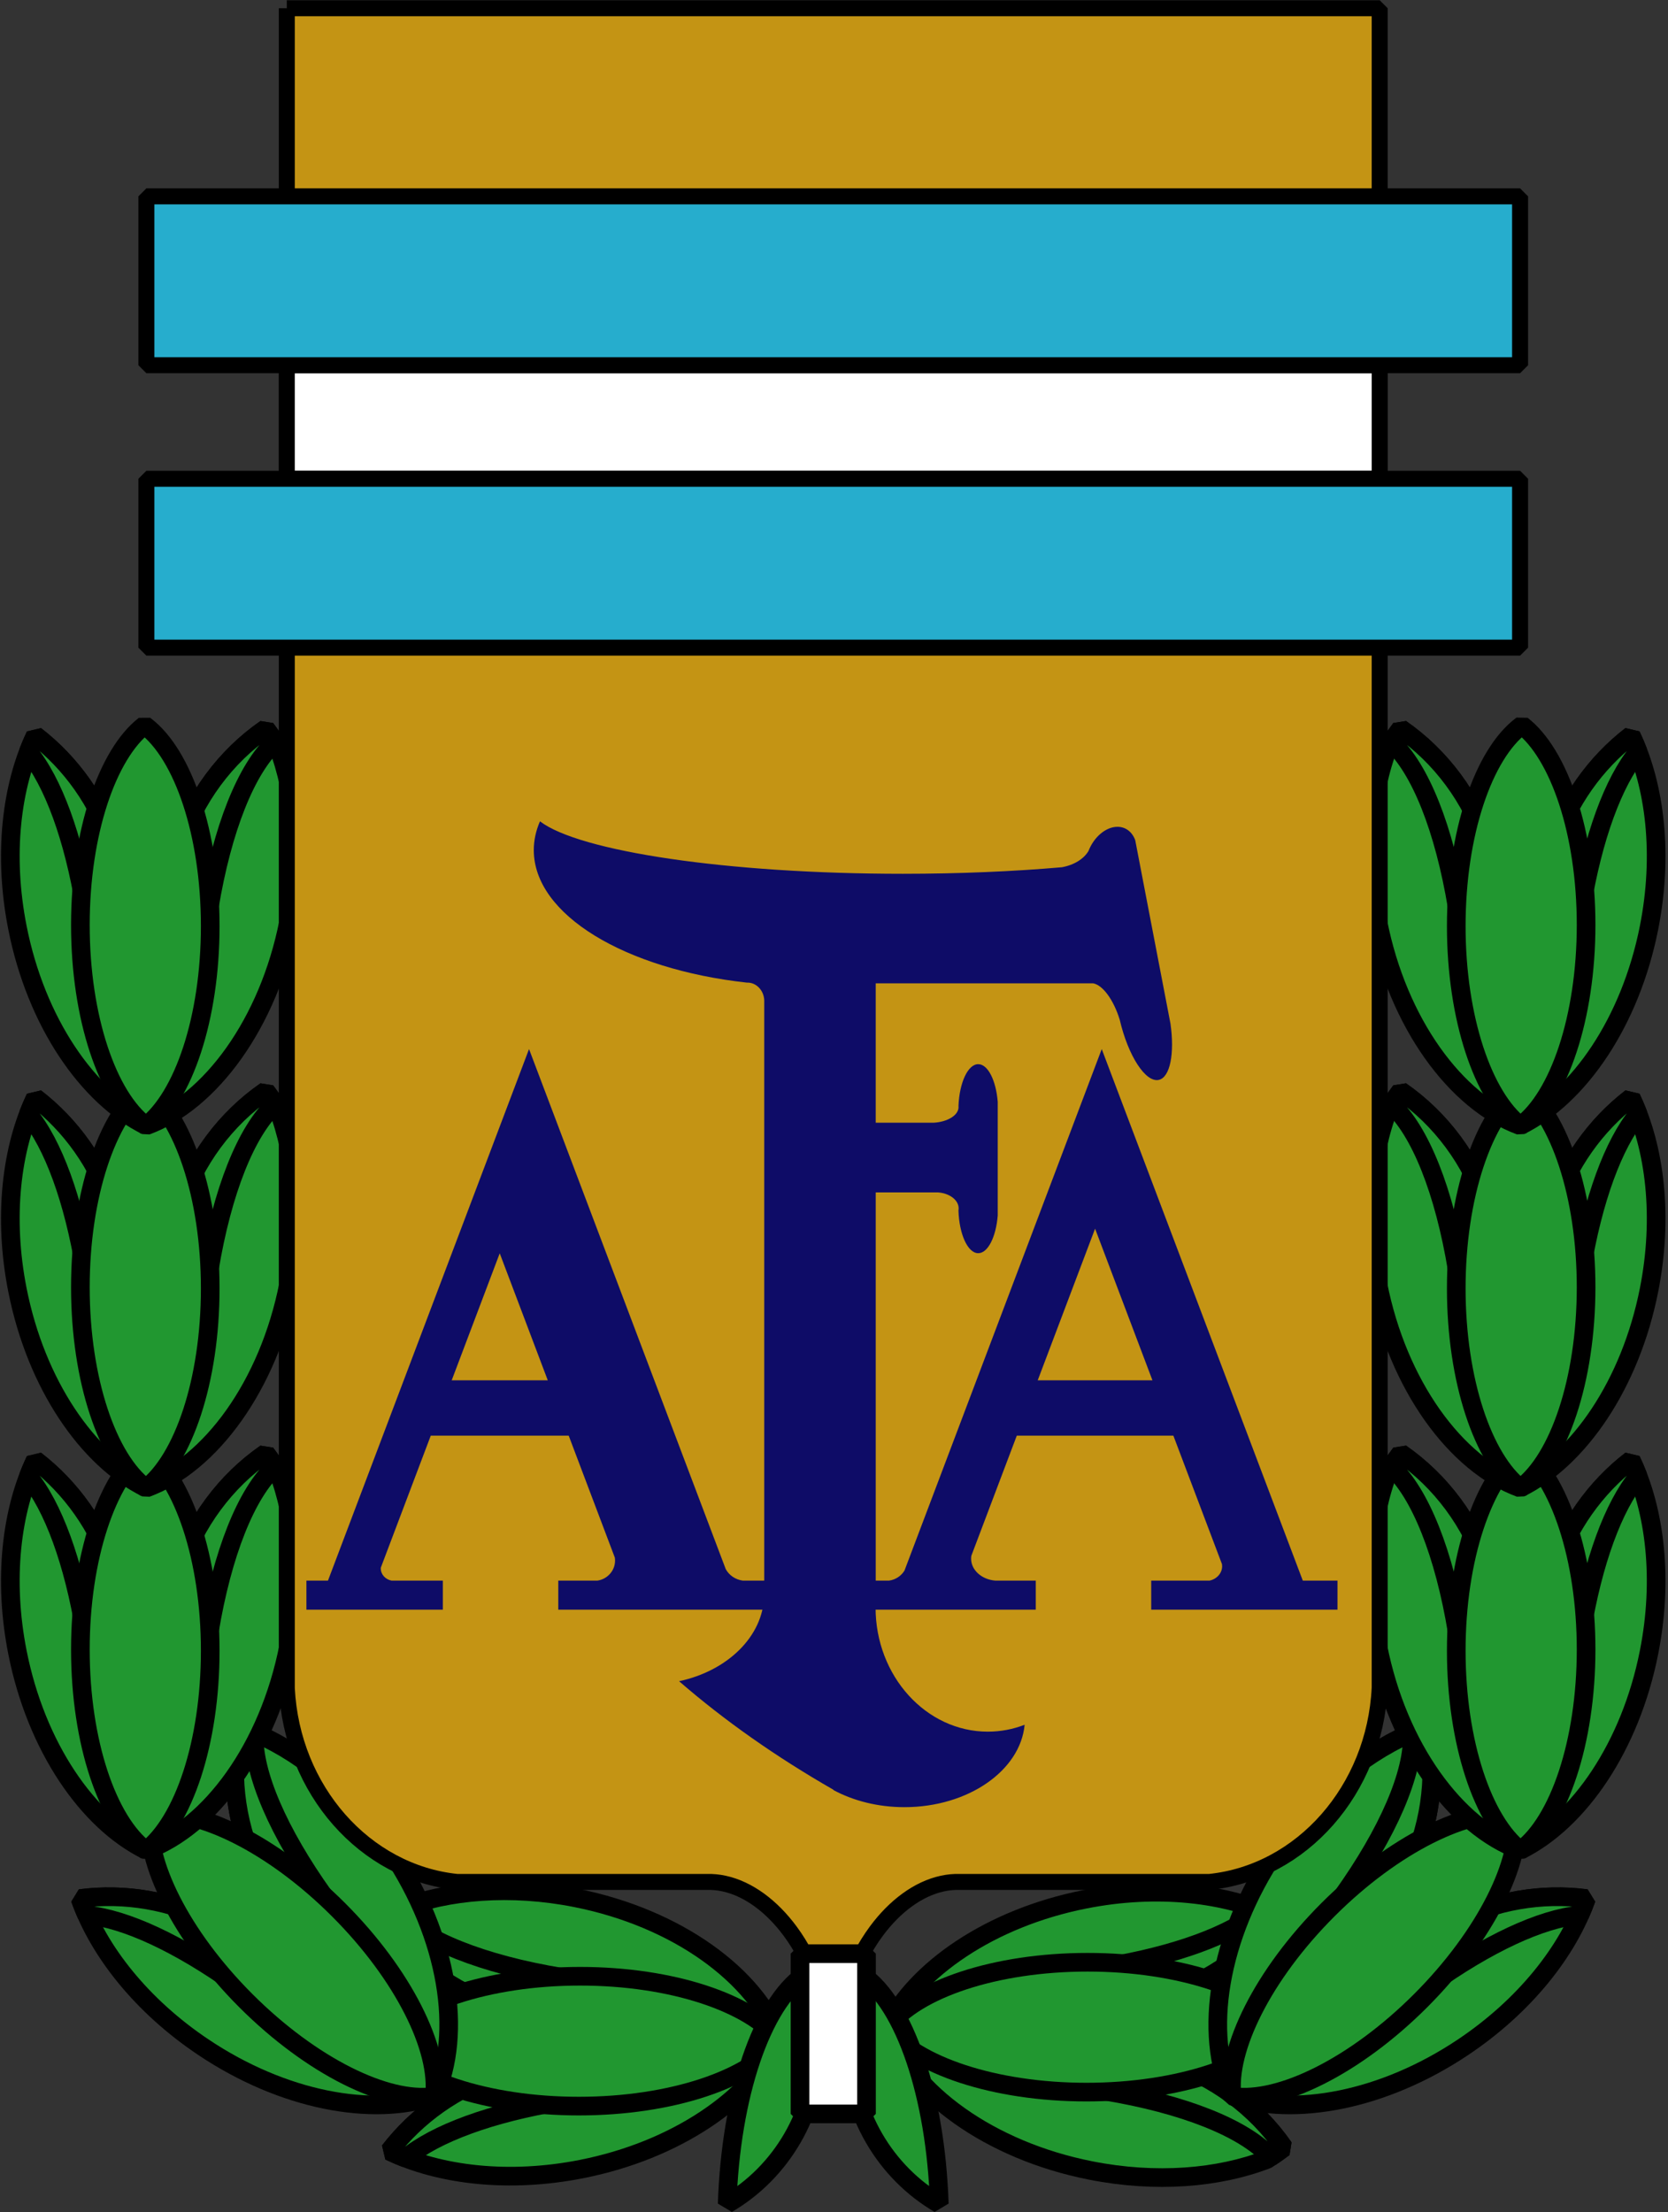 <?xml version="1.0" encoding="utf-8"?>
<!-- Generator: Adobe Illustrator 11.0, SVG Export Plug-In  -->
<!DOCTYPE svg PUBLIC "-//W3C//DTD SVG 1.0//EN"    "http://www.w3.org/TR/2001/REC-SVG-20010904/DTD/svg10.dtd">
<svg  xmlns="http://www.w3.org/2000/svg" xmlns:xlink="http://www.w3.org/1999/xlink" xmlns:a="http://ns.adobe.com/AdobeSVGViewerExtensions/3.0/"
	 width="365" height="484" viewBox="-0.221 -0.055 365 484" xml:space="preserve">
	<rect x="-0.221" y="-0.055" width="365" height="484" fill="#333333" stroke="none"/>
	<defs>
	</defs>
	<g>
		<path fill="#219730" stroke="#000000" stroke-width="4.08" stroke-miterlimit="1" d="M84.986,470.621
			c11.046,5.296,26.206,7.053,42.067,3.914c20.604-4.074,36.968-15.329,43.313-28.189c-5.156-14.063-22.414-26.756-44.581-31.141
			c-14.271-2.824-27.973-1.685-38.625,2.429c-1.271,0.825-2.493,1.683-3.662,2.569c6.088,8.779,15.145,15.548,25.794,18.993l0,0
			v14.374l0,0C99.469,456.769,91.006,462.797,84.986,470.621L84.986,470.621z"/>
		<path fill="#219730" stroke="#000000" stroke-width="4.08" stroke-miterlimit="1" d="M84.986,470.621
			c1.144,0.549,2.333,1.06,3.564,1.529c6.576-5.444,18.756-9.875,33.992-12.402l0,0v-27.197l0,0
			c-17.08-2.834-30.322-8.057-36.133-14.422c-1.003,0.671-1.973,1.363-2.911,2.074c6.088,8.779,15.145,15.548,25.794,18.993l0,0
			v14.374l0,0C99.469,456.769,91.006,462.797,84.986,470.621L84.986,470.621z"/>
		<path fill="#219730" stroke="#000000" stroke-width="4.08" stroke-miterlimit="1" d="M170.282,446.559
			c0.044-0.057,0.088-0.111,0.129-0.168c-6.344-8.161-23.556-14.038-43.707-14.038c-20.29,0-37.598,5.959-43.837,14.206
			c-0.044,0.056-0.085,0.113-0.127,0.168c6.346,8.161,23.559,14.038,43.709,14.038C146.736,460.765,164.043,454.806,170.282,446.559
			L170.282,446.559z"/>
		<path fill="#219730" stroke="#000000" stroke-width="4.08" stroke-miterlimit="1" d="M17.3,415.358
			c4.066,11.557,13.542,23.518,26.978,32.514c17.452,11.689,36.981,15.302,50.561,10.695c6.299-13.592,3.07-34.771-9.504-53.545
			c-8.095-12.088-18.589-20.971-29.03-25.596c-1.482-0.314-2.952-0.572-4.405-0.771c-1.904,10.514-0.287,21.703,4.809,31.67l0,0
			l-10.165,10.164l0,0C37.334,415.803,27.089,414.082,17.3,415.358L17.3,415.358z"/>
		<path fill="#219730" stroke="#000000" stroke-width="4.08" stroke-miterlimit="1" d="M17.3,415.358
			c0.42,1.197,0.901,2.399,1.437,3.602c8.502,0.801,20.249,6.28,32.808,15.266l0,0l19.23-19.23l0,0
			c-10.074-14.08-15.744-27.139-15.352-35.748c-1.185-0.236-2.361-0.432-3.524-0.592c-1.904,10.514-0.287,21.703,4.809,31.67l0,0
			l-10.165,10.164l0,0C37.334,415.803,27.089,414.082,17.3,415.358L17.3,415.358z"/>
		<path fill="#219730" stroke="#000000" stroke-width="4.08" stroke-miterlimit="1" d="M94.627,458.656
			c0.072-0.01,0.142-0.018,0.211-0.027c1.285-10.257-6.731-26.584-20.979-40.831c-14.345-14.349-30.798-22.372-41.042-20.953
			c-0.07,0.009-0.139,0.021-0.209,0.029c-1.283,10.259,6.731,26.584,20.981,40.834C67.934,452.053,84.384,460.076,94.627,458.656
			L94.627,458.656z"/>
		<path fill="#219730" stroke="#000000" stroke-width="4.08" stroke-miterlimit="1" d="M7.512,319.416
			c-5.297,11.048-7.053,26.206-3.914,42.067c4.075,20.604,15.33,36.968,28.189,43.313c14.063-5.157,26.757-22.414,31.141-44.582
			c2.823-14.271,1.685-27.973-2.429-38.625c-0.826-1.271-1.683-2.493-2.569-3.66c-8.78,6.088-15.548,15.143-18.993,25.794l0,0
			H24.561l0,0C21.363,333.899,15.337,325.437,7.512,319.416L7.512,319.416z"/>
		<path fill="#219730" stroke="#000000" stroke-width="4.08" stroke-miterlimit="1" d="M7.512,319.416
			c-0.549,1.146-1.059,2.334-1.531,3.564c5.445,6.575,9.876,18.756,12.404,33.991l0,0h27.196l0,0
			c2.833-17.08,8.057-30.322,14.423-36.134c-0.672-1.003-1.364-1.973-2.074-2.908c-8.78,6.088-15.548,15.143-18.993,25.794l0,0
			H24.561l0,0C21.363,333.899,15.337,325.437,7.512,319.416L7.512,319.416z"/>
		<path fill="#219730" stroke="#000000" stroke-width="4.08" stroke-miterlimit="1" d="M31.573,404.713
			c0.057,0.043,0.113,0.088,0.17,0.13c8.161-6.346,14.038-23.558,14.038-43.708c0-20.289-5.959-37.598-14.208-43.837
			c-0.056-0.042-0.111-0.085-0.167-0.128c-8.161,6.346-14.039,23.56-14.039,43.71C17.367,381.166,23.326,398.474,31.573,404.713
			L31.573,404.713z"/>
		<path fill="#219730" stroke="#000000" stroke-width="4.08" stroke-miterlimit="1" d="M279.238,419.433
			c-11.046-5.296-26.204-7.052-42.066-3.914c-20.605,4.075-36.969,15.329-43.313,28.189c5.156,14.063,22.414,26.757,44.58,31.142
			c14.272,2.824,27.975,1.684,38.625-2.43c1.271-0.824,2.495-1.683,3.662-2.568c-6.088-8.779-15.143-15.549-25.794-18.994l0,0
			v-14.374l0,0C264.758,433.285,273.22,427.258,279.238,419.433L279.238,419.433z"/>
		<path fill="#219730" stroke="#000000" stroke-width="4.08" stroke-miterlimit="1" d="M279.238,419.433
			c-1.144-0.548-2.333-1.06-3.563-1.53c-6.576,5.445-18.757,9.877-33.992,12.404l0,0v27.197l0,0
			c17.08,2.833,30.322,8.057,36.135,14.422c1.003-0.672,1.973-1.364,2.908-2.074c-6.088-8.779-15.143-15.549-25.794-18.994l0,0
			v-14.374l0,0C264.758,433.285,273.22,427.258,279.238,419.433L279.238,419.433z"/>
		<path fill="#219730" stroke="#000000" stroke-width="4.08" stroke-miterlimit="1" d="M193.942,443.496
			c-0.042,0.057-0.087,0.111-0.129,0.168c6.346,8.16,23.558,14.037,43.706,14.037c20.29,0,37.599-5.959,43.839-14.205
			c0.042-0.057,0.085-0.113,0.126-0.169c-6.346-8.161-23.558-14.038-43.709-14.038C217.488,429.289,200.183,435.248,193.942,443.496
			L193.942,443.496z"/>
		<path fill="#219730" stroke="#000000" stroke-width="4.08" stroke-miterlimit="1" d="M7.512,240.143
			c-5.297,11.046-7.053,26.207-3.914,42.068c4.075,20.603,15.33,36.968,28.189,43.313c14.063-5.156,26.757-22.416,31.141-44.582
			c2.823-14.271,1.685-27.973-2.429-38.625c-0.826-1.271-1.683-2.493-2.569-3.662c-8.78,6.088-15.548,15.144-18.993,25.794l0,0
			H24.561l0,0C21.363,254.625,15.337,246.162,7.512,240.143L7.512,240.143z"/>
		<path fill="#219730" stroke="#000000" stroke-width="4.08" stroke-miterlimit="1" d="M7.512,240.143
			c-0.549,1.144-1.059,2.333-1.531,3.564c5.445,6.576,9.876,18.756,12.404,33.992l0,0h27.196l0,0
			c2.833-17.08,8.057-30.323,14.423-36.134c-0.672-1.005-1.364-1.975-2.074-2.911c-8.78,6.088-15.548,15.144-18.993,25.794l0,0
			H24.561l0,0C21.363,254.625,15.337,246.162,7.512,240.143L7.512,240.143z"/>
		<path fill="#219730" stroke="#000000" stroke-width="4.08" stroke-miterlimit="1" d="M31.573,325.438
			c0.057,0.045,0.113,0.088,0.17,0.131c8.161-6.346,14.038-23.558,14.038-43.707c0-20.289-5.959-37.598-14.208-43.836
			c-0.056-0.044-0.111-0.086-0.167-0.127c-8.161,6.346-14.039,23.558-14.039,43.708C17.367,301.894,23.326,319.199,31.573,325.438
			L31.573,325.438z"/>
		<path fill="#219730" stroke="#000000" stroke-width="4.08" stroke-miterlimit="1" d="M7.512,160.869
			c-5.297,11.046-7.053,26.206-3.914,42.067c4.075,20.604,15.33,36.968,28.189,43.313c14.063-5.156,26.757-22.415,31.141-44.581
			c2.823-14.272,1.685-27.973-2.429-38.625c-0.826-1.271-1.683-2.493-2.569-3.662c-8.78,6.088-15.548,15.144-18.993,25.794l0,0
			H24.561l0,0C21.363,175.352,15.337,166.889,7.512,160.869L7.512,160.869z"/>
		<path fill="#219730" stroke="#000000" stroke-width="4.08" stroke-miterlimit="1" d="M7.512,160.869
			c-0.549,1.144-1.059,2.333-1.531,3.564c5.445,6.576,9.876,18.756,12.404,33.992l0,0h27.196l0,0
			c2.833-17.08,8.057-30.322,14.423-36.133c-0.672-1.003-1.364-1.975-2.074-2.911c-8.78,6.088-15.548,15.144-18.993,25.794l0,0
			H24.561l0,0C21.363,175.352,15.337,166.889,7.512,160.869L7.512,160.869z"/>
		<path fill="#219730" stroke="#000000" stroke-width="4.08" stroke-miterlimit="1" d="M31.573,246.165
			c0.057,0.042,0.113,0.088,0.17,0.129c8.161-6.344,14.038-23.556,14.038-43.707c0-20.29-5.959-37.598-14.208-43.837
			c-0.056-0.044-0.111-0.085-0.167-0.127c-8.161,6.346-14.039,23.559-14.039,43.709C17.367,222.619,23.326,239.927,31.573,246.165
			L31.573,246.165z"/>
		<path fill="#219730" stroke="#000000" stroke-width="4.08" stroke-miterlimit="1" d="M346.925,415.358
			c-4.065,11.557-13.542,23.518-26.978,32.514c-17.451,11.689-36.98,15.302-50.56,10.695c-6.299-13.592-3.071-34.771,9.503-53.545
			c8.096-12.088,18.588-20.971,29.029-25.596c1.482-0.314,2.953-0.572,4.405-0.771c1.904,10.514,0.287,21.703-4.808,31.67l0,0
			l10.164,10.164l0,0C326.891,415.803,337.135,414.082,346.925,415.358L346.925,415.358z"/>
		<path fill="#219730" stroke="#000000" stroke-width="4.08" stroke-miterlimit="1" d="M346.925,415.358
			c-0.421,1.197-0.901,2.399-1.437,3.602c-8.501,0.801-20.248,6.28-32.809,15.266l0,0l-19.23-19.23l0,0
			c10.075-14.08,15.744-27.139,15.354-35.748c1.184-0.236,2.359-0.432,3.522-0.592c1.904,10.514,0.287,21.703-4.808,31.67l0,0
			l10.164,10.164l0,0C326.891,415.803,337.135,414.082,346.925,415.358L346.925,415.358z"/>
		<path fill="#219730" stroke="#000000" stroke-width="4.08" stroke-miterlimit="1" d="M269.598,458.656
			c-0.072-0.01-0.141-0.018-0.211-0.027c-1.283-10.257,6.73-26.584,20.979-40.831c14.348-14.349,30.801-22.372,41.044-20.953
			c0.069,0.009,0.138,0.021,0.208,0.029c1.283,10.259-6.73,26.584-20.98,40.834C296.291,452.053,279.841,460.076,269.598,458.656
			L269.598,458.656z"/>
		<path fill="#219730" stroke="#000000" stroke-width="4.08" stroke-miterlimit="1" d="M356.713,319.408
			c5.297,11.047,7.053,26.205,3.916,42.068c-4.076,20.604-15.332,36.968-28.191,43.313c-14.063-5.156-26.756-22.416-31.14-44.582
			c-2.824-14.271-1.685-27.974,2.427-38.625c0.826-1.271,1.686-2.494,2.571-3.662c8.778,6.088,15.548,15.145,18.993,25.795l0,0
			h14.375l0,0C342.861,333.891,348.889,325.428,356.713,319.408L356.713,319.408z"/>
		<path fill="#219730" stroke="#000000" stroke-width="4.08" stroke-miterlimit="1" d="M356.713,319.408
			c0.549,1.145,1.061,2.334,1.531,3.563c-5.445,6.578-9.877,18.758-12.403,33.994l0,0h-27.198l0,0
			c-2.832-17.08-8.057-30.322-14.421-36.135c0.671-1.004,1.364-1.974,2.074-2.91c8.778,6.088,15.548,15.145,18.993,25.795l0,0
			h14.375l0,0C342.861,333.891,348.889,325.428,356.713,319.408L356.713,319.408z"/>
		<path fill="#219730" stroke="#000000" stroke-width="4.08" stroke-miterlimit="1" d="M332.651,404.705
			c-0.058,0.043-0.111,0.086-0.169,0.129c-8.16-6.346-14.037-23.558-14.037-43.707c0-20.289,5.957-37.598,14.206-43.838
			c0.056-0.043,0.111-0.085,0.169-0.126c8.16,6.346,14.037,23.558,14.037,43.71C346.857,381.159,340.898,398.465,332.651,404.705
			L332.651,404.705z"/>
		<path fill="#219730" stroke="#000000" stroke-width="4.08" stroke-miterlimit="1" d="M356.713,240.135
			c5.297,11.047,7.053,26.206,3.916,42.067c-4.076,20.605-15.332,36.969-28.191,43.313c-14.063-5.156-26.756-22.414-31.14-44.58
			c-2.824-14.271-1.685-27.973,2.427-38.625c0.826-1.271,1.686-2.493,2.571-3.661c8.778,6.086,15.548,15.144,18.993,25.793l0,0
			h14.375l0,0C342.861,254.617,348.889,246.155,356.713,240.135L356.713,240.135z"/>
		<path fill="#219730" stroke="#000000" stroke-width="4.08" stroke-miterlimit="1" d="M356.713,240.135
			c0.549,1.146,1.061,2.333,1.531,3.564c-5.445,6.575-9.877,18.756-12.403,33.991l0,0h-27.198l0,0
			c-2.832-17.08-8.057-30.322-14.421-36.133c0.671-1.003,1.364-1.973,2.074-2.909c8.778,6.086,15.548,15.144,18.993,25.793l0,0
			h14.375l0,0C342.861,254.617,348.889,246.155,356.713,240.135L356.713,240.135z"/>
		<path fill="#219730" stroke="#000000" stroke-width="4.08" stroke-miterlimit="1" d="M332.651,325.431
			c-0.058,0.042-0.111,0.088-0.169,0.129c-8.16-6.346-14.037-23.556-14.037-43.706c0-20.29,5.957-37.599,14.206-43.837
			c0.056-0.042,0.111-0.085,0.169-0.127c8.16,6.346,14.037,23.559,14.037,43.709C346.857,301.885,340.898,319.192,332.651,325.431
			L332.651,325.431z"/>
		<path fill="#219730" stroke="#000000" stroke-width="4.08" stroke-miterlimit="1" d="M356.713,160.86
			c5.297,11.048,7.053,26.206,3.916,42.069c-4.076,20.603-15.332,36.968-28.191,43.313c-14.063-5.156-26.756-22.415-31.14-44.581
			c-2.824-14.272-1.685-27.974,2.427-38.625c0.826-1.273,1.686-2.495,2.571-3.662c8.778,6.088,15.548,15.144,18.993,25.794l0,0
			h14.375l0,0C342.861,175.343,348.889,166.881,356.713,160.86L356.713,160.86z"/>
		<path fill="#219730" stroke="#000000" stroke-width="4.08" stroke-miterlimit="1" d="M356.713,160.86
			c0.549,1.146,1.061,2.335,1.531,3.564c-5.445,6.577-9.877,18.757-12.403,33.993l0,0h-27.198l0,0
			c-2.832-17.08-8.057-30.322-14.421-36.135c0.671-1.003,1.364-1.973,2.074-2.909c8.778,6.088,15.548,15.144,18.993,25.794l0,0
			h14.375l0,0C342.861,175.343,348.889,166.881,356.713,160.86L356.713,160.86z"/>
		<path fill="#219730" stroke="#000000" stroke-width="4.08" stroke-miterlimit="1" d="M332.651,246.156
			c-0.058,0.044-0.111,0.088-0.169,0.13c-8.16-6.346-14.037-23.558-14.037-43.707c0-20.29,5.957-37.598,14.206-43.838
			c0.056-0.042,0.111-0.085,0.169-0.126c8.16,6.344,14.037,23.558,14.037,43.708C346.857,222.612,340.898,239.918,332.651,246.156
			L332.651,246.156z"/>
		<path fill="#219730" stroke="#000000" stroke-width="4.08" stroke-miterlimit="1" d="M205.321,482.162
			c-11.754-6.865-19.715-19.879-19.715-34.751c0-5.397,1.052-10.552,2.951-15.257C197.68,438.505,204.537,458.286,205.321,482.162
			L205.321,482.162z"/>
		<path fill="#219730" stroke="#000000" stroke-width="4.08" stroke-miterlimit="1" d="M158.905,482.163
			c11.752-6.862,19.714-19.878,19.714-34.749c0-5.398-1.052-10.553-2.949-15.256C166.545,438.506,159.687,458.289,158.905,482.163
			L158.905,482.163z"/>
		<path fill="#C49414" stroke="#000000" stroke-width="3.497" stroke-miterlimit="1" d="M62.537,1.749h119.575h119.575v367.498l0,0
			c-1.064,22.307-17.074,40.398-37.236,42.47l0,0h-54.697l0,0c-1.207-0.036-2.451,0.076-3.721,0.349
			c-5.376,1.154-10.475,4.998-14.475,10.4c-2.532,3.42-4.678,7.529-6.183,12.055c-0.854,2.383-1.607,5.152-2.188,8.201
			c-0.183,0.958-0.344,1.914-0.482,2.862l0,0h-1.185l0,0c-0.139-0.949-0.299-1.904-0.482-2.862
			c-0.583-3.049-1.334-5.818-2.188-8.201c-1.506-4.525-3.652-8.635-6.183-12.055c-4-5.402-9.098-9.246-14.476-10.4
			c-1.269-0.272-2.514-0.385-3.721-0.349l0,0H99.768l0,0c-20.136-2.068-36.129-20.12-37.23-42.387l0,0V1.749L62.537,1.749z"/>
		<path fill="#FFFFFF" stroke="#000000" stroke-width="3.497" stroke-miterlimit="1" d="M301.688,79.862v24.835H62.537V79.862
			H301.688L301.688,79.862z"/>
		<path fill="#26ADCD" stroke="#000000" stroke-width="3.497" stroke-miterlimit="1" d="M31.812,42.909h300.6v36.952h-300.6V42.909
			L31.812,42.909z"/>
		<path fill="#26ADCD" stroke="#000000" stroke-width="3.497" stroke-miterlimit="1" d="M31.812,104.697h300.6v36.954h-300.6
			V104.697L31.812,104.697z"/>
		<path fill="#0E0C67" d="M172.466,345.787H162.3l0,0c-1.617-0.224-2.988-1.188-3.713-2.518l0,0l-43.042-113.785L71.549,345.787
			h-4.718v6.355h2.314h9.168h18.371v-6.355H85.46l0,0c-1.34-0.248-2.357-1.354-2.357-2.668c0-0.053,0.003-0.104,0.006-0.157l0,0
			l10.931-28.894h30.185l10.091,26.678l0,0c0.035,0.217,0.051,0.438,0.051,0.664c0,2.203-1.668,4.041-3.838,4.377l0,0h-8.584v6.355
			h50.521V345.787L172.466,345.787z"/>
		<path fill="#0E0C67" d="M284.862,345.787l-43.995-116.302l-43.164,114.107l0,0c-0.715,1.166-1.944,2-3.377,2.195l0,0h-7.509v6.355
			h7.649h10.723h21.242v-6.355h-8.871l0,0c-2.955-0.24-5.277-2.301-5.277-4.795c0-0.219,0.018-0.433,0.052-0.644l0,0l9.942-26.28
			h34.264l10.637,28.114l0,0c0.023,0.147,0.035,0.299,0.035,0.452c0,1.529-1.177,2.816-2.746,3.152l0,0h-12.774v6.355h40.761v-6.355
			H284.862L284.862,345.787z"/>
		<path fill="#0E0C67" d="M248.195,183.778l7.716,40.159l0,0c0.92,6.48-0.067,11.716-2.544,12.287
			c-2.887,0.665-6.727-5.244-8.563-13.16c-1.354-4.389-3.734-7.607-5.833-7.966l0,0h-47.561v30.501h12.683l0,0
			c3.047-0.176,5.438-1.639,5.438-3.41c0-0.081-0.004-0.163-0.015-0.24c0.202-5.124,2.065-9.161,4.324-9.161
			c2.121,0,3.894,3.561,4.269,8.241l0,0v24.871l0,0c-0.373,4.682-2.147,8.248-4.269,8.248c-2.286,0-4.166-4.137-4.33-9.346
			c0.028-0.152,0.044-0.307,0.044-0.463c0-1.808-1.972-3.303-4.484-3.489l0,0h-13.659v89.408l0,0
			c-0.022,0.475-0.035,0.954-0.035,1.436c0,14.948,11.034,27.142,24.563,27.142c2.819,0,5.53-0.531,8.056-1.506
			c-0.947,10.047-12.396,18.029-26.301,18.029c-5.803,0-11.178-1.393-15.54-3.742l0,0v-0.067l0,0
			c-12.521-7.177-23.849-15.136-33.776-23.751c10.554-2.248,18.393-9.768,18.614-18.711l0,0h0.021V219.161l0,0
			c0.003-0.057,0.004-0.114,0.004-0.173c0-2.229-1.648-4.047-3.668-4.047c-0.053,0-0.107,0.001-0.16,0.003
			c-26.597-2.934-46.603-14.829-46.603-28.986c0-2.164,0.467-4.273,1.352-6.305c8.588,6.57,40.961,11.479,79.398,11.479
			c12.438,0,24.239-0.514,34.805-1.433c2.643-0.473,4.803-1.812,5.828-3.557c1.172-3.029,3.775-5.29,6.341-5.29
			C246.146,180.852,247.549,182.011,248.195,183.778L248.195,183.778z"/>
		<path fill="#FFFFFF" stroke="#000000" stroke-width="4.08" stroke-miterlimit="1" d="M174.839,427.405h14.549v35.064h-14.549
			V427.405L174.839,427.405z"/>
		<polygon fill="#C49414" points="98.622,301.957 119.644,301.957 109.132,274.172 98.622,301.957 "/>
		<polygon fill="#C49414" points="226.859,301.957 251.961,301.957 239.41,268.78 226.859,301.957 "/>
	</g>
</svg>
